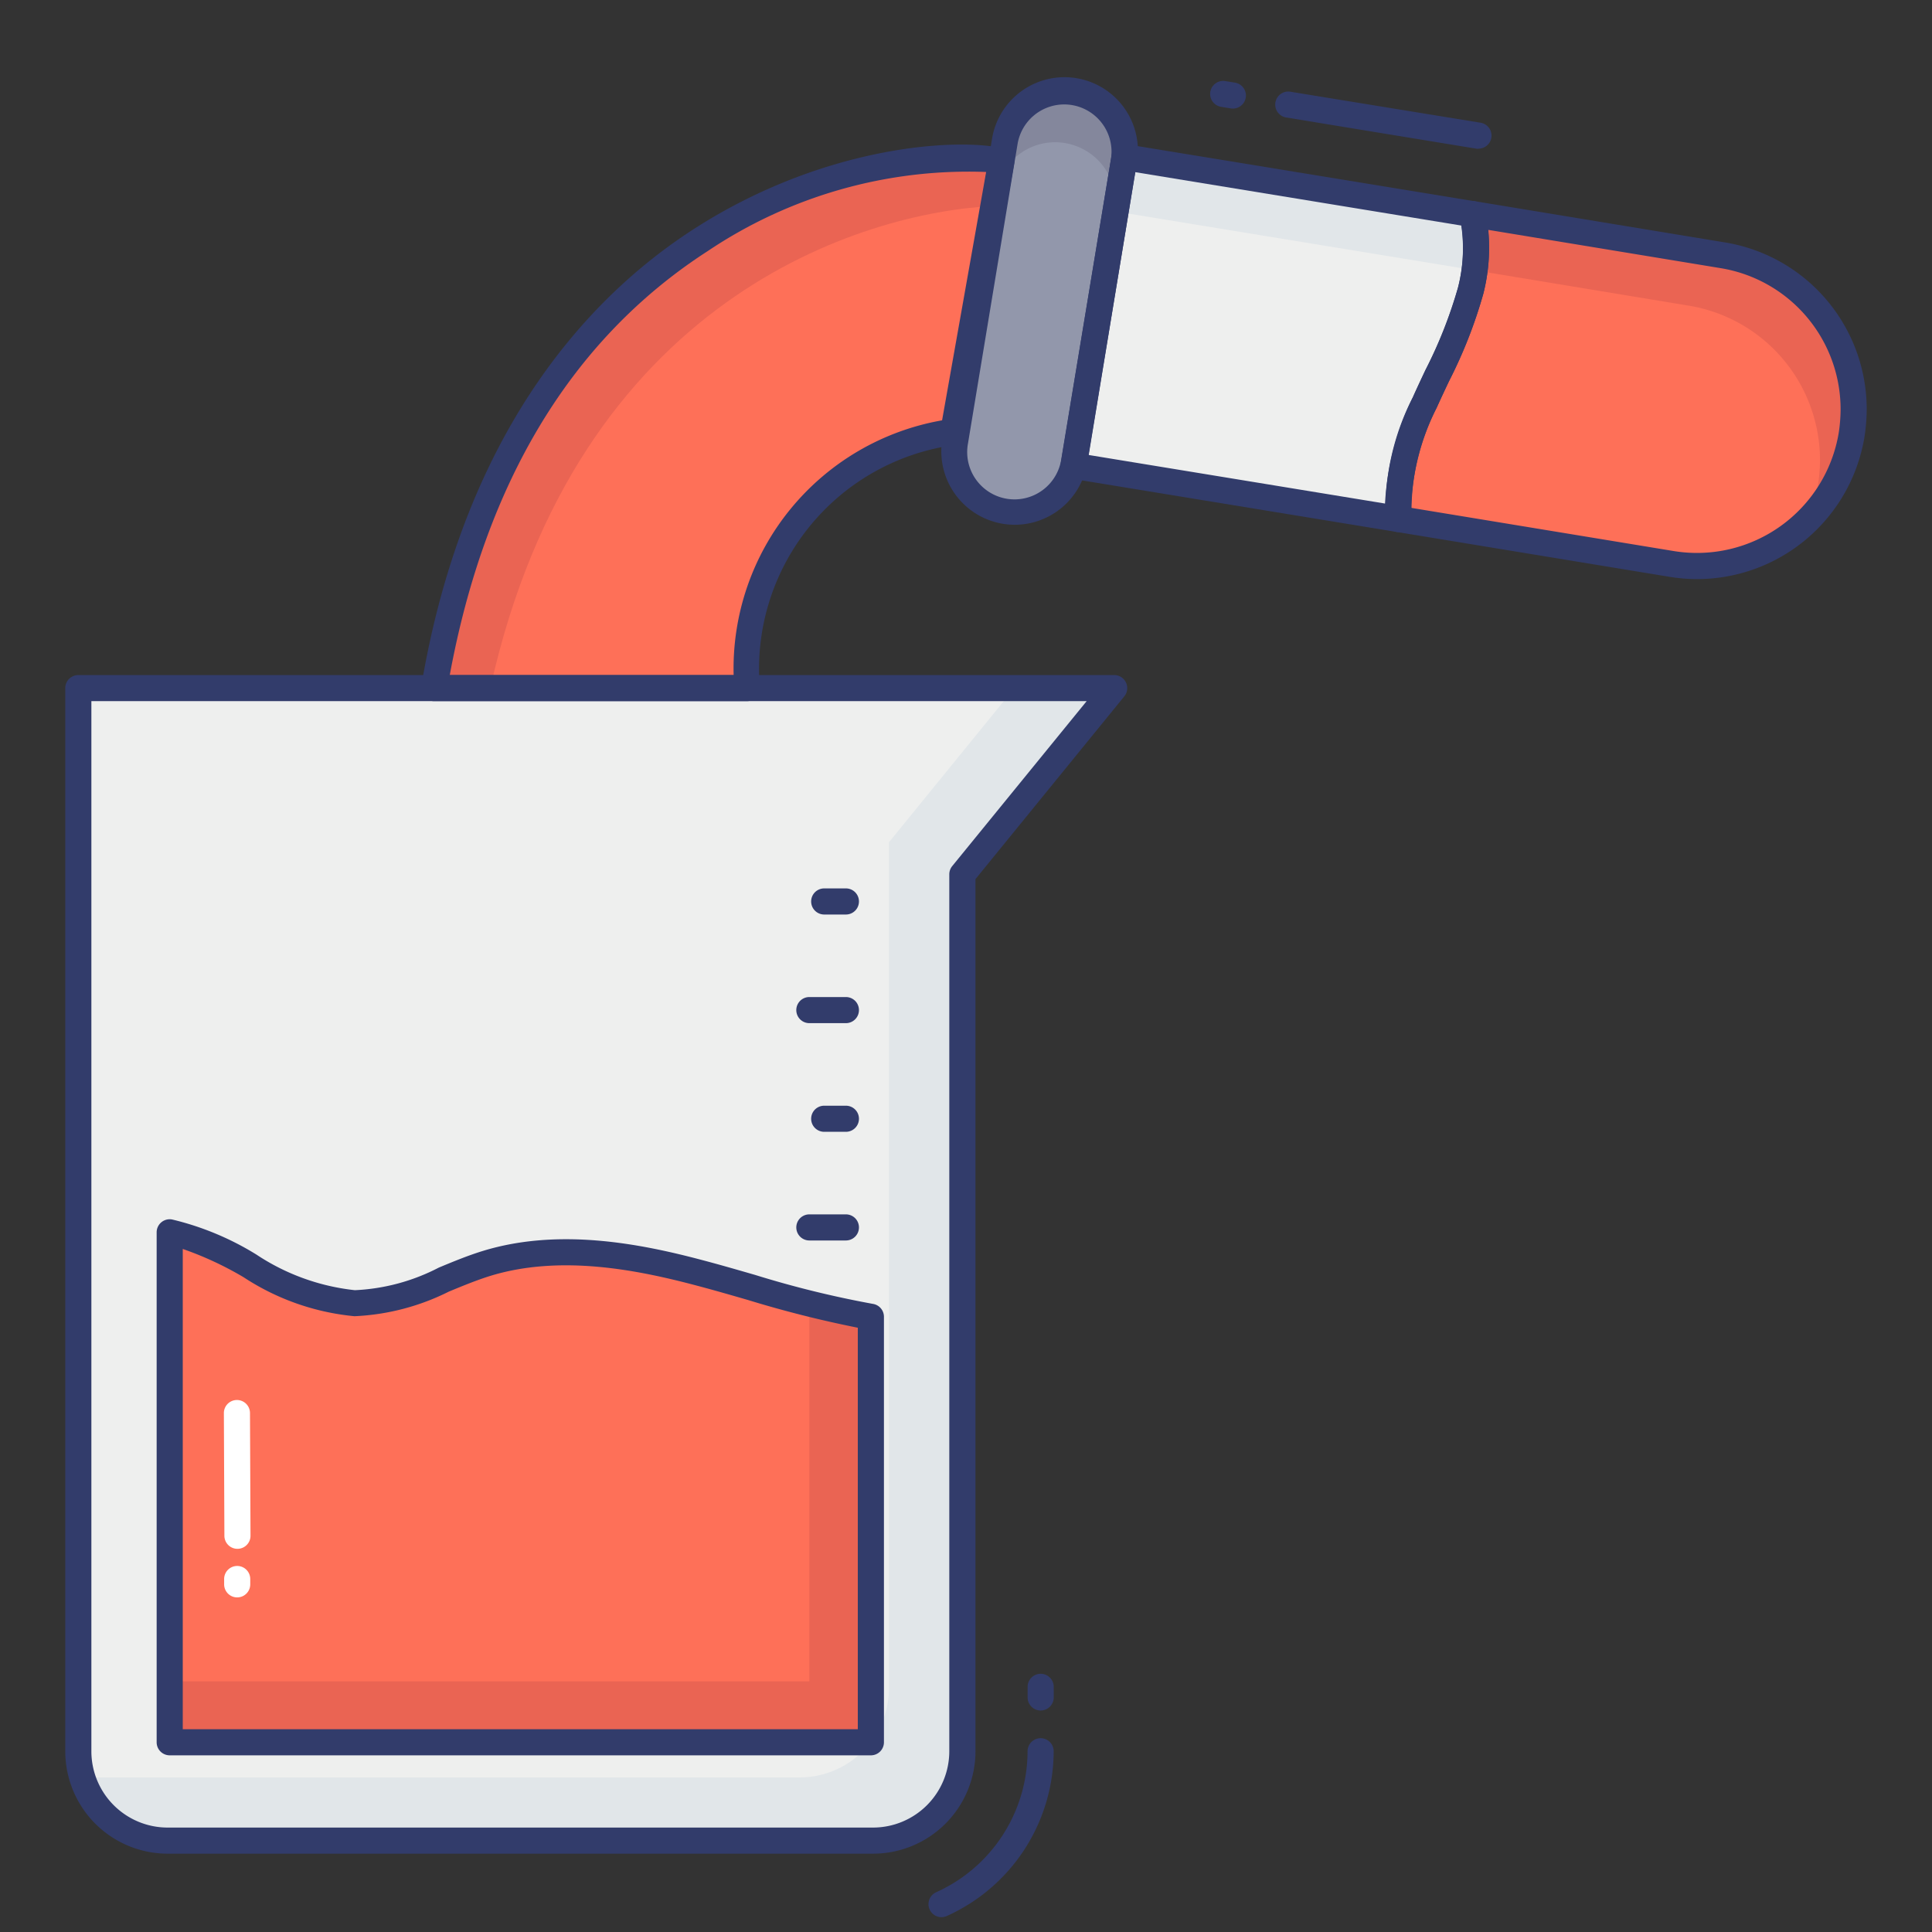 <svg id="color_line" height="512" viewBox="0 0 74 74" width="512" xmlns="http://www.w3.org/2000/svg" data-name="color line"><rect x="0" y="0" width="74" height="74" fill="#333333" stroke="none"/><path d="m42.674 26.356-5.814 7.134v33.589a3.42 3.42 0 0 1 -3.42 3.42h-27.02a3.42 3.42 0 0 1 -3.42-3.42v-40.723z" fill="#eeefee"/><path d="m42.67 26.36-5.81 7.13v33.59a3.418 3.418 0 0 1 -3.42 3.42h-27.02a3.411 3.411 0 0 1 -3.28-2.46 2.416 2.416 0 0 0 .47.04h27.02a3.425 3.425 0 0 0 3.42-3.42v-32.4l4.8-5.9z" fill="#e1e6e9"/><path d="m33.357 50.434v16.3h-26.857v-19.534a10.611 10.611 0 0 1 3.073 1.287 8.846 8.846 0 0 0 4.014 1.431c1.767.029 3.37-1.008 5.06-1.527 2.641-.807 5.483-.346 8.152.365 2.179.573 4.34 1.322 6.558 1.678z" fill="#fe7058"/><path d="m33.36 50.43v16.3h-26.86v-2.33h24.5v-14.47c.78.2 1.57.38 2.36.5z" fill="#ea6453"/><path d="m32.4 35.028h-.831a.5.5 0 0 1 0-1h.831a.5.5 0 0 1 0 1z" fill="#323c6b"/><path d="m32.4 39.189h-1.4a.5.5 0 1 1 0-1h1.4a.5.5 0 0 1 0 1z" fill="#323c6b"/><path d="m32.4 43.351h-.831a.5.5 0 0 1 0-1h.831a.5.5 0 0 1 0 1z" fill="#323c6b"/><path d="m32.4 47.513h-1.4a.5.5 0 0 1 0-1h1.4a.5.5 0 0 1 0 1z" fill="#323c6b"/><path d="m71 15.69a6.584 6.584 0 0 1 -.08.98 5.991 5.991 0 0 1 -6.89 4.93l-10.46-1.72a8.967 8.967 0 0 1 1-4.46 26.14 26.14 0 0 0 1.76-4.29 6.446 6.446 0 0 0 .07-2.93l9.59 1.58a6 6 0 0 1 5.01 5.91z" fill="#fe7058"/><path d="m56.33 11.13a26.14 26.14 0 0 1 -1.76 4.29 8.967 8.967 0 0 0 -1 4.46l-12.45-2.04 1.95-11.82 13.13 2.15.2.03a6.446 6.446 0 0 1 -.07 2.93z" fill="#eeefee"/><path d="m71 15.69a6.584 6.584 0 0 1 -.08.98 5.953 5.953 0 0 1 -1.67 3.25 6.288 6.288 0 0 0 .38-1.32 6.584 6.584 0 0 0 .08-.98 6 6 0 0 0 -5.01-5.91l-8.23-1.36a5.969 5.969 0 0 0 -.07-2.15l9.59 1.58a6 6 0 0 1 5.01 5.91z" fill="#ea6453"/><path d="m56.47 10.35-13.74-2.25.34-2.08 13.13 2.15.2.03a5.969 5.969 0 0 1 .07 2.15z" fill="#e1e6e9"/><path d="m28.607 26.356a9.174 9.174 0 0 1 7.9-9.807l1.84-10.371c-2.747-.724-18.419.655-21.717 20.178z" fill="#fe7058"/><path d="m38.35 6.18-.3 1.71c-4.99.24-15.96 3.52-19.27 18.47h-2.15c3.3-19.53 18.97-20.91 21.72-20.18z" fill="#ea6453"/><path d="m38.481 5.437-1.9 11.474a2.312 2.312 0 0 0 4.562.754l1.9-11.474a2.312 2.312 0 0 0 -4.562-.754z" fill="#9297ab"/><path d="m40.79 5.48a2.317 2.317 0 0 1 1.91 2.645h.02l.32-1.935a2.311 2.311 0 1 0 -4.56-.75l-.29 1.76a2.286 2.286 0 0 1 2.6-1.72z" fill="#84879c"/><g fill="#323c6b"><path d="m36.063 73.433a.5.5 0 0 1 -.205-.956 5.934 5.934 0 0 0 3.5-5.4.5.5 0 0 1 1 0 6.935 6.935 0 0 1 -4.093 6.31.5.5 0 0 1 -.202.046z"/><path d="m39.86 65.516a.5.5 0 0 1 -.5-.5v-.406a.5.5 0 0 1 1 0v.406a.5.5 0 0 1 -.5.5z"/><path d="m47.22 4.158a.5.5 0 0 1 -.081-.006l-.375-.061a.5.5 0 0 1 .16-.987l.375.061a.5.5 0 0 1 -.079.994z"/><path d="m56.626 5.7a.516.516 0 0 1 -.082-.006l-7.281-1.194a.5.5 0 0 1 .162-.987l7.281 1.187a.5.5 0 0 1 -.08.994z"/><path d="m33.44 71h-27.02a3.924 3.924 0 0 1 -3.92-3.92v-40.724a.5.5 0 0 1 .5-.5h39.675a.5.5 0 0 1 .388.816l-5.7 7v33.407a3.924 3.924 0 0 1 -3.923 3.921zm-29.94-44.144v40.223a2.923 2.923 0 0 0 2.92 2.921h27.02a2.923 2.923 0 0 0 2.92-2.92v-33.59a.5.5 0 0 1 .112-.316l5.149-6.318z"/><path d="m33.356 67.233h-26.856a.5.5 0 0 1 -.5-.5v-19.533a.5.5 0 0 1 .592-.491 10.974 10.974 0 0 1 3.223 1.34 8.446 8.446 0 0 0 3.778 1.368 7.729 7.729 0 0 0 3.216-.866c.547-.227 1.113-.462 1.691-.639 2.921-.893 6.039-.276 8.428.36.663.175 1.325.367 1.987.558a38.49 38.49 0 0 0 4.521 1.112.5.5 0 0 1 .421.494v16.3a.5.5 0 0 1 -.501.497zm-26.356-1h25.856v-15.378a42.917 42.917 0 0 1 -4.219-1.066c-.655-.189-1.311-.379-1.967-.552-2.26-.6-5.2-1.188-7.879-.371-.531.164-1.075.389-1.6.606a8.935 8.935 0 0 1 -3.613.942 9.323 9.323 0 0 1 -4.247-1.493 12.858 12.858 0 0 0 -2.331-1.083z"/><path d="m65.011 22.181a6.486 6.486 0 0 1 -1.062-.087l-10.46-1.72a.5.5 0 0 1 -.417-.444 9.5 9.5 0 0 1 1.042-4.714c.154-.346.317-.692.48-1.038a17.311 17.311 0 0 0 1.25-3.167 5.966 5.966 0 0 0 .068-2.7.5.5 0 0 1 .123-.455.49.49 0 0 1 .445-.151l9.59 1.58a6.476 6.476 0 0 1 5.429 6.4 7.163 7.163 0 0 1 -.086 1.055 6.505 6.505 0 0 1 -6.402 5.441zm-10.965-2.73 10.065 1.656a5.506 5.506 0 0 0 6.315-4.519 6.175 6.175 0 0 0 .073-.9 5.479 5.479 0 0 0 -4.593-5.417l-8.9-1.466a7.307 7.307 0 0 1 -.19 2.442 18.2 18.2 0 0 1 -1.316 3.353c-.161.34-.32.679-.474 1.021a9.189 9.189 0 0 0 -.98 3.83z"/><path d="m53.57 20.38a.5.5 0 0 1 -.081-.006l-12.45-2.04a.5.5 0 0 1 -.412-.575l1.95-11.82a.5.5 0 0 1 .574-.412l13.324 2.18a.5.5 0 0 1 .412.381 6.964 6.964 0 0 1 -.072 3.161 18.216 18.216 0 0 1 -1.315 3.351c-.161.34-.32.679-.474 1.021a8.6 8.6 0 0 0 -.958 4.207.5.5 0 0 1 -.5.549zm-11.87-2.953 11.35 1.86a10.365 10.365 0 0 1 1.069-4.072c.154-.346.317-.692.48-1.038a17.391 17.391 0 0 0 1.25-3.166 6.209 6.209 0 0 0 .131-2.371l-12.498-2.046z"/><path d="m38.871 20.1a2.816 2.816 0 0 1 -2.78-3.271l1.9-11.474a2.812 2.812 0 1 1 5.548.917l-1.9 11.474a2.813 2.813 0 0 1 -2.768 2.354zm1.888-16.1a1.813 1.813 0 0 0 -1.784 1.517l-1.9 11.474a1.812 1.812 0 1 0 3.575.591l1.9-11.474a1.813 1.813 0 0 0 -1.791-2.108z"/><path d="m28.606 26.856h-11.976a.5.5 0 0 1 -.493-.583c1.688-9.986 6.6-15.024 10.425-17.492 5.124-3.306 10.328-3.504 11.917-3.081a.5.5 0 0 1 .365.571l-1.844 10.365a.5.5 0 0 1 -.452.411 8.652 8.652 0 0 0 -7.445 9.292.5.5 0 0 1 -.5.517zm-11.38-1h10.874a9.654 9.654 0 0 1 7.984-9.756l1.688-9.513a17.919 17.919 0 0 0 -10.672 3.035c-5.178 3.343-8.5 8.803-9.873 16.234z"/></g><path d="m8.575 54.118a.5.5 0 0 1 1 .011l.02 4.7a.5.5 0 1 1 -1-.011z" fill="#fff"/><path d="m8.585 60.476a.5.5 0 0 1 1 .008v.2a.5.5 0 1 1 -1 0v-.2z" fill="#fff"/></svg>